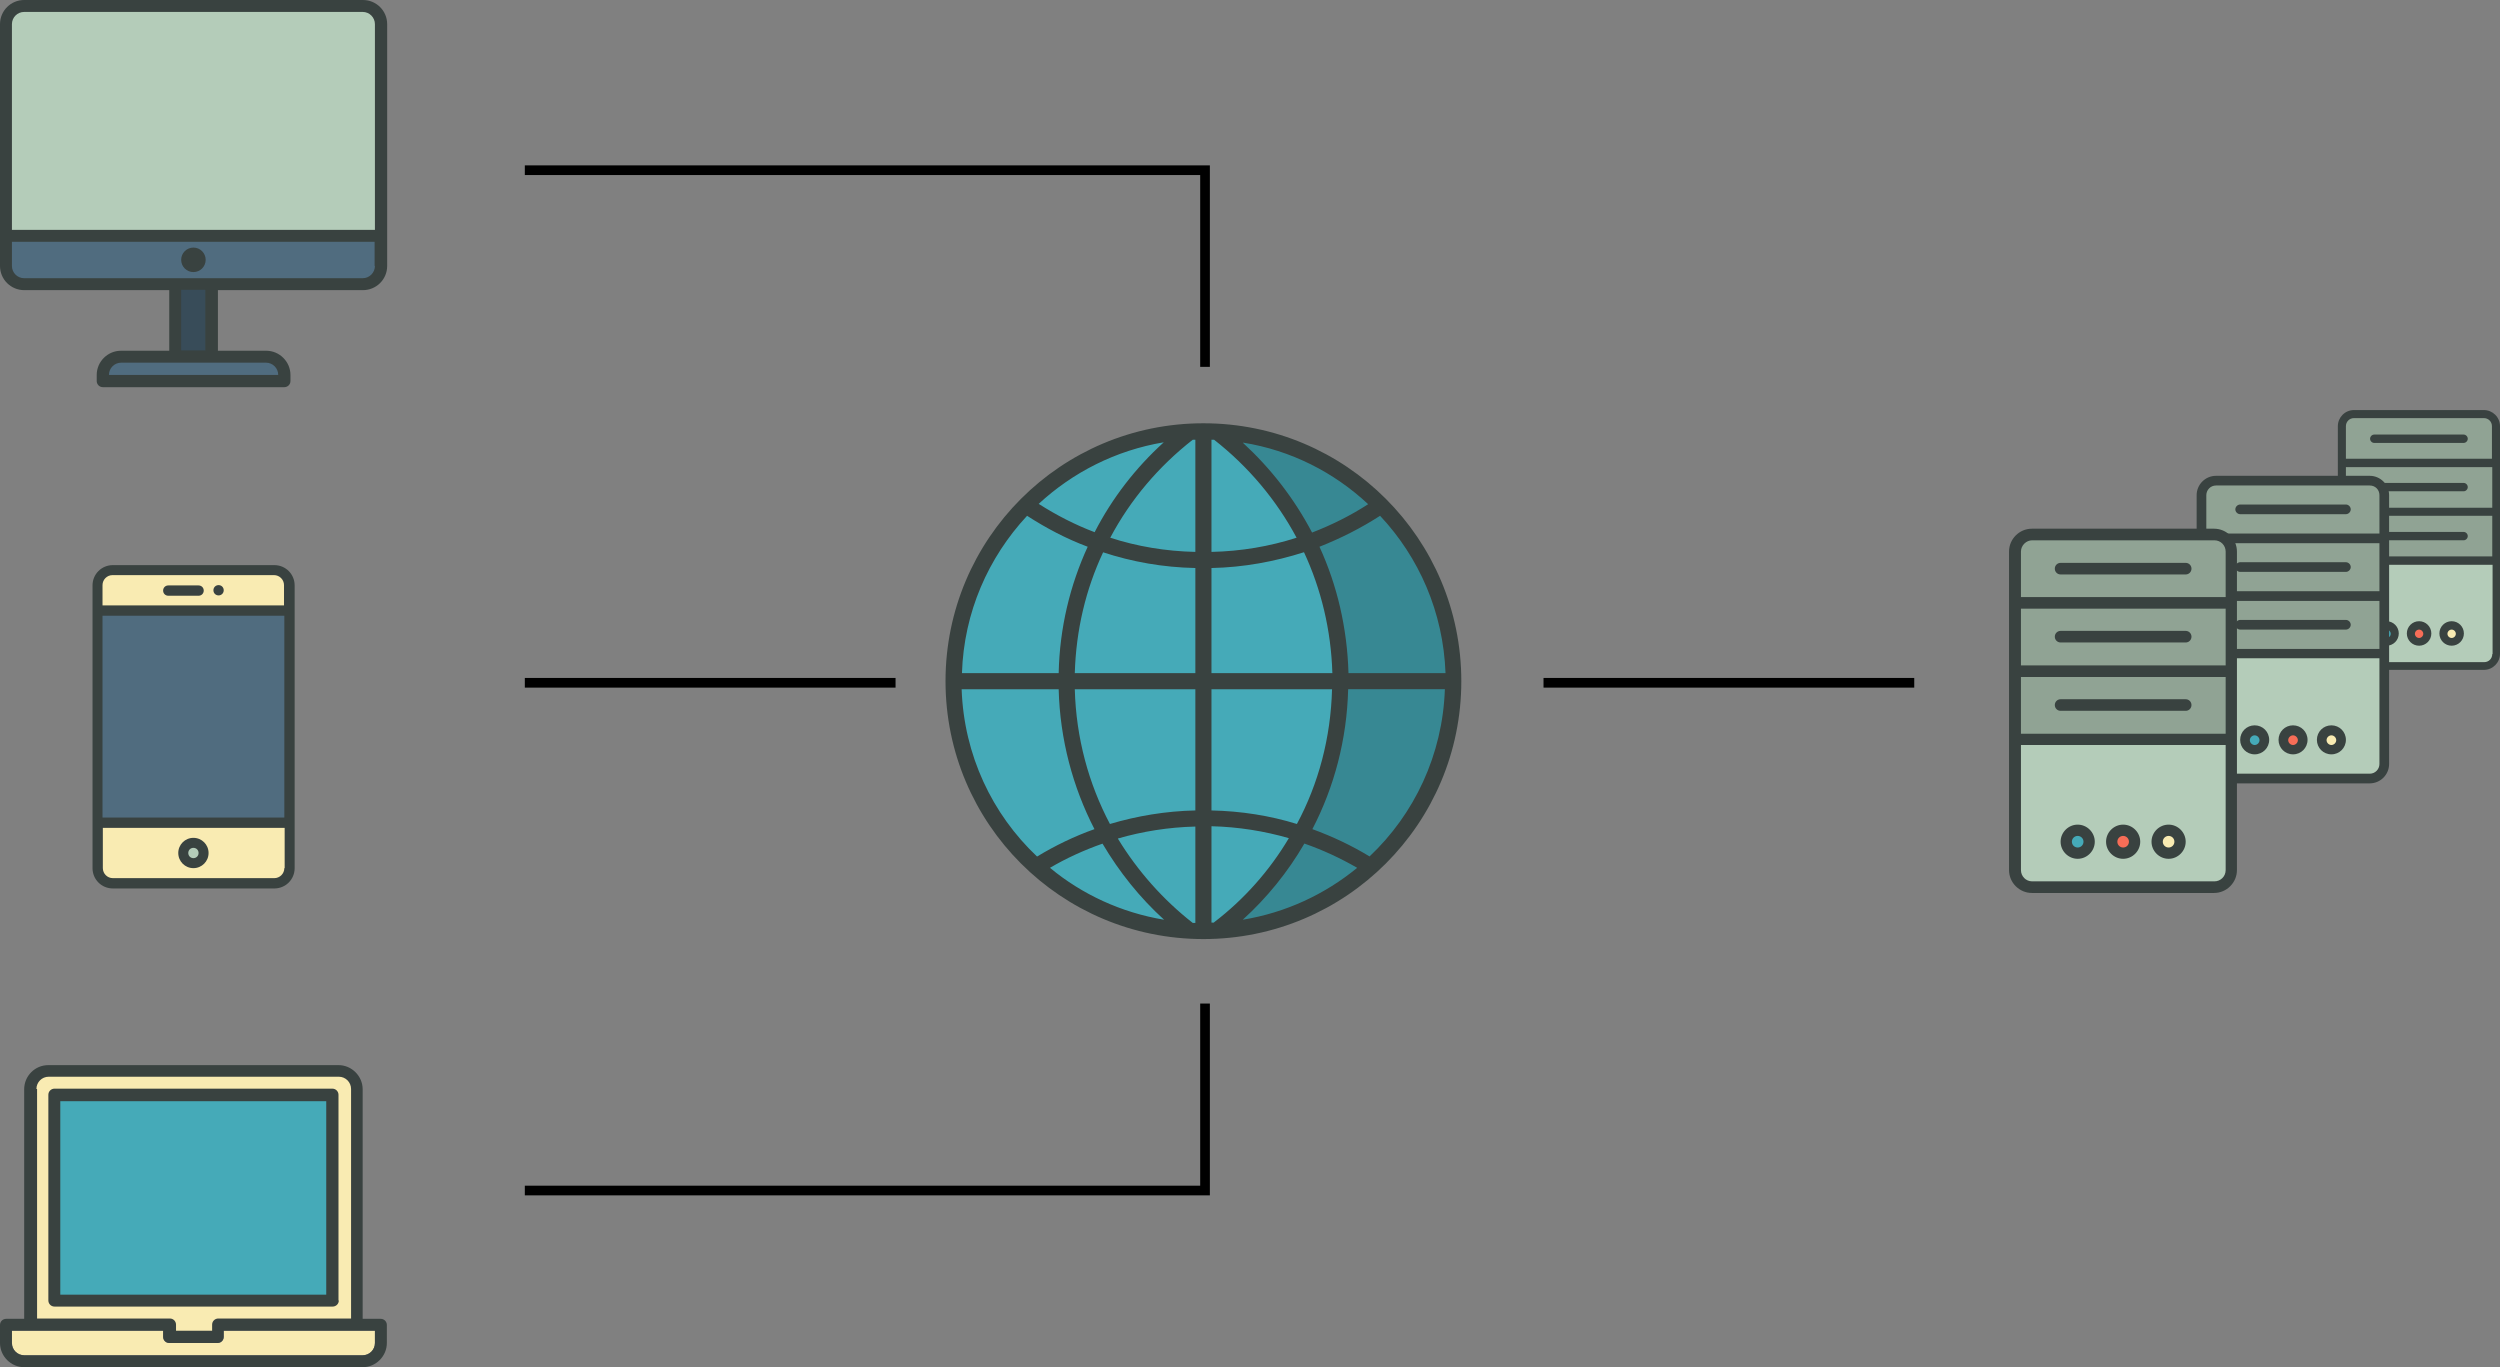 <?xml version="1.0" encoding="UTF-8"?>
<svg xmlns="http://www.w3.org/2000/svg" version="1.1" viewBox="0 0 775.5 424.1">
  <rect x="0" y="0" width="775.5" height="424.1" fill="#808080" stroke="none"/>
  <defs>
    <style>
      .cls-1 {
        fill: #b4ccb9;
      }

      .cls-2 {
        fill: none;
        stroke: #000;
        stroke-width: 3px;
      }

      .cls-3, .cls-4 {
        fill: #f9ebb2;
      }

      .cls-5 {
        fill: #394240;
      }

      .cls-4 {
        stroke: #f9ebb2;
        stroke-miterlimit: 10;
      }

      .cls-6 {
        fill: #45aab8;
      }

      .cls-7 {
        opacity: .3;
      }

      .cls-7, .cls-8 {
        isolation: isolate;
      }

      .cls-8 {
        opacity: .2;
      }

      .cls-9 {
        fill: #506c7f;
      }

      .cls-10 {
        fill: #f76d57;
      }
    </style>
  </defs>
  <!-- Generator: Adobe Illustrator 29.0.0, SVG Export Plug-In . SVG Version: 1.2.0 Build 15)  -->
  <g>
    <g id="Layer_1">
      <g id="Layer_1-2" data-name="Layer_1">
        <g id="_x36_9429c1b">
          <path class="cls-6" d="M373.3,132.8s77.4,6.1,77.4,78-76.9,79.1-76.9,79.1c0,0-77.8-3.9-77.8-78.6s77.3-78.5,77.3-78.5h0Z"/>
          <path class="cls-8" d="M373.3,132.8s44,23.8,42.6,78.6c-1.4,54.7-40.1,78.6-40.1,78.6,0,0,76.2-9.2,76.2-76.1s-65.1-82.9-78.7-81h0v-.1Z"/>
          <path id="_x30_2892d89" class="cls-5" d="M373.3,131.3c-44.2,0-80,35.8-80,80s35.8,80,80,80,80-35.8,80-80-35.8-80-80-80h0ZM418.3,208.8c-.4-14-3.5-27.2-9-39.2,6.6-2.6,12.9-5.8,18.8-9.6,12.1,12.9,19.6,29.9,20.3,48.8h-30.1,0ZM376.6,286.2h-.8v-29.9c8.3.2,16.4,1.5,24,3.7-6,10.1-13.9,19-23.2,26.1h0v.1ZM404.7,261.7c5.7,2,11.1,4.5,16.3,7.5-10,8.2-22.1,13.9-35.5,16.1,7.5-6.8,14-14.8,19.1-23.6h.1ZM346.8,260.1c7.6-2.2,15.7-3.5,24-3.7v29.9h-.8c-9.2-7.2-17.1-16.1-23.2-26.1h0v-.1ZM361.1,285.3c-13.3-2.2-25.5-7.9-35.4-16.1,5.1-3,10.6-5.5,16.3-7.5,5.2,8.8,11.6,16.8,19.1,23.6h0ZM298.4,208.8c.6-18.9,8.2-35.9,20.2-48.8,5.9,3.8,12.1,7.1,18.8,9.6-5.5,12-8.7,25.2-9,39.2h-30ZM402.2,166.8c-8.4,2.7-17.2,4.2-26.4,4.4v-34.8h.8c10.5,8.2,19.3,18.6,25.6,30.4h0ZM385.6,137.3c14.9,2.4,28.2,9.2,38.8,19.1-5.4,3.5-11.2,6.4-17.4,8.8-5.5-10.5-12.8-19.9-21.4-27.8h0v-.1ZM370.8,136.4v34.8c-9.2-.2-18.1-1.7-26.4-4.4,6.3-11.9,15.1-22.2,25.6-30.4h.8ZM339.6,165.1c-6.1-2.3-11.9-5.3-17.4-8.8,10.6-9.8,23.9-16.6,38.8-19.1-8.7,7.9-16,17.3-21.4,27.8h0v.1ZM342.1,171.3c9.1,3,18.7,4.7,28.7,4.9v32.6h-37.4c.4-13.4,3.4-26,8.8-37.5h-.1ZM370.8,213.8v37.6c-9.2.2-18.1,1.7-26.5,4.2-6.6-12.5-10.5-26.7-10.9-41.8h37.4ZM375.8,251.4v-37.6h37.4c-.4,15.1-4.2,29.3-10.9,41.8-8.4-2.6-17.3-4-26.5-4.2h0ZM375.8,208.8v-32.6c10-.2,19.6-2,28.7-4.9,5.3,11.4,8.4,24.1,8.8,37.5h-37.5ZM298.4,213.8h30c.4,15.6,4.4,30.4,11.1,43.4-6.2,2.2-12.2,5.1-17.8,8.5-13.9-13.1-22.7-31.5-23.4-51.9h.1ZM424.9,265.7c-5.6-3.4-11.5-6.2-17.8-8.5,6.8-13.1,10.7-27.8,11.1-43.4h30c-.7,20.4-9.5,38.8-23.4,51.9h.1Z"/>
        </g>
        <g id="_x34_145918b">
          <g id="_x38_3b647ac">
            <path id="_x30_520a1ab" class="cls-9" d="M2.8,72.8v10.5c0,2.9,1.7,5.2,3.8,5.2h106.8c2.1,0,3.8-2.3,3.8-5.2v-10.5H2.8Z"/>
            <path id="_x37_2b77286" class="cls-9" d="M66.5,87.5h-13.2v23.8h13.2v-23.8Z"/>
            <path id="_x33_71c6989" class="cls-9" d="M84.4,110.4h-48.8c-2.2,0-4.1,3.6-4.1,8h57c0-4.4-1.8-8-4.1-8h0Z"/>
          </g>
          <path id="_x34_81cd9a1" class="cls-1" d="M1.7,6.2v66.6h116.5V6.2c0-2.2-1.7-3.9-3.9-3.9H5.6c-2.1,0-3.9,1.8-3.9,3.9Z"/>
          <path id="_x34_f9dfb66" class="cls-5" d="M60,84.4c2.1,0,3.8-1.7,3.8-3.8s-1.7-3.8-3.8-3.8-3.8,1.7-3.8,3.8,1.7,3.8,3.8,3.8Z"/>
          <path id="_x31_fcc2b86" class="cls-7" d="M67.3,87.3h-14.5v24.2h14.5v-24.2Z"/>
          <path id="f6bf949c" class="cls-5" d="M112.5,0H7.5C3.4,0,0,3.3,0,7.5v75c0,4.2,3.4,7.5,7.5,7.5h45v18.8h-15c-4.1,0-7.5,3.4-7.5,7.5v1.9c0,1,.8,1.9,1.9,1.9h56.3c1,0,1.9-.8,1.9-1.9v-1.9c0-4.1-3.4-7.5-7.5-7.5h-15v-18.8h45c4.1,0,7.5-3.3,7.5-7.5V7.5c0-4.2-3.4-7.5-7.5-7.5h-.1ZM82.5,112.5c2.1,0,3.8,1.7,3.8,3.8h-52.5c0-2.1,1.7-3.8,3.8-3.8h45-.1ZM63.7,89.9v18.8h-7.5v-18.8M116.3,82.5c0,2.1-1.7,3.8-3.8,3.8H7.5c-2.1,0-3.8-1.7-3.8-3.8v-7.5h112.5v7.5h.1ZM116.3,71.3H3.7V7.5c0-2.1,1.7-3.8,3.8-3.8h105c2.1,0,3.8,1.7,3.8,3.8v63.8Z"/>
        </g>
        <g id="_x30_0197322">
          <path id="_x34_915808c" class="cls-6" d="M103.4,340H16.6v63.1h86.8v-63.1h0Z"/>
          <g id="f6eca631">
            <path id="dbfac728" class="cls-4" d="M54.4,410.9v1.9h11.2v-1.9c0-1,.8-1.9,1.9-1.9h41.2v-71.2c0-2.1-1.7-3.8-3.8-3.8H15c-2.1,0-3.8,1.7-3.8,3.8v71.2h41.2c1,0,1.9.8,1.9,1.9h.1ZM15,403.4v-63.8c0-1,.8-1.9,1.9-1.9h86.3c1,0,1.9.8,1.9,1.9v63.8c0,1-.8,1.9-1.9,1.9H16.9c-1,0-1.9-.8-1.9-1.9Z"/>
            <path id="_x36_7fdc9de" class="cls-3" d="M69.4,412.8v1.9c0,1-.8,1.9-1.9,1.9h-15c-1,0-1.9-.8-1.9-1.9v-1.9H3.7v3.8c0,2.1,1.7,3.8,3.8,3.8h105c2.1,0,3.8-1.7,3.8-3.8v-3.8h-46.9Z"/>
          </g>
          <path id="_x33_3848d1a" class="cls-5" d="M118.1,409.1h-5.6v-71.2c0-4.1-3.4-7.5-7.5-7.5H15c-4.2,0-7.5,3.4-7.5,7.5v71.2H1.9c-1,0-1.9.8-1.9,1.9v5.6c0,4.1,3.4,7.5,7.5,7.5h105c4.1,0,7.5-3.4,7.5-7.5v-5.6c0-1-.8-1.9-1.9-1.9h0ZM11.3,337.8c0-2.1,1.7-3.8,3.8-3.8h90c2.1,0,3.8,1.7,3.8,3.8v71.2h-41.2c-1,0-1.9.8-1.9,1.9v1.9h-11.2v-1.9c0-1-.8-1.9-1.9-1.9H11.5v-71.2h-.2ZM116.3,416.6c0,2.1-1.7,3.8-3.8,3.8H7.5c-2.1,0-3.8-1.7-3.8-3.8v-3.8h46.9v1.9c0,1,.8,1.9,1.9,1.9h15c1,0,1.9-.8,1.9-1.9v-1.9h46.9v3.8h0Z"/>
          <path id="_x38_8bf5654" class="cls-5" d="M105,403.4v-63.8c0-1-.8-1.9-1.9-1.9H16.9c-1,0-1.9.8-1.9,1.9v63.8c0,1,.8,1.9,1.9,1.9h86.3c1,0,1.9-.8,1.9-1.9h-.1ZM101.3,401.6H18.7v-60h82.5v60h.1Z"/>
        </g>
        <g id="e8081a83">
          <path id="ef0431b6" class="cls-9" d="M89.1,189.3H30.9v65.9h58.2v-65.9h0Z"/>
          <g id="_x31_5a6d3ab">
            <path id="_x30_ea16030" class="cls-3" d="M30.5,181.1v8h58.9v-8c0-2.2-1.5-4-3.3-4h-52.3c-1.8,0-3.3,1.8-3.3,4Z"/>
            <path id="_x39_5be792c" class="cls-3" d="M89.4,270.1v-14.8H30.5v14.8c0,2,1.5,3.7,3.3,3.7h52.3c1.8,0,3.3-1.7,3.3-3.7Z"/>
          </g>
          <path id="_x36_516c903" class="cls-5" d="M61.6,181.6h-9.4c-.9,0-1.6.7-1.6,1.6s.7,1.6,1.6,1.6h9.4c.9,0,1.6-.7,1.6-1.6s-.7-1.6-1.6-1.6Z"/>
          <path id="_x36_77d4a3a" class="cls-5" d="M67.8,184.7c.9,0,1.6-.7,1.6-1.6s-.7-1.6-1.6-1.6-1.6.7-1.6,1.6.7,1.6,1.6,1.6Z"/>
          <path id="_x39_f333b2f" class="cls-1" d="M60,267.4c1.6,0,2.8-1.3,2.8-2.8s-1.3-2.8-2.8-2.8-2.8,1.3-2.8,2.8,1.3,2.8,2.8,2.8Z"/>
          <path id="_x31_a6c2213" class="cls-5" d="M60,269.3c2.6,0,4.7-2.1,4.7-4.7s-2.1-4.7-4.7-4.7-4.7,2.1-4.7,4.7,2.1,4.7,4.7,4.7ZM60,263c.9,0,1.6.7,1.6,1.6s-.7,1.6-1.6,1.6-1.6-.7-1.6-1.6.7-1.6,1.6-1.6Z"/>
          <path id="_x37_1afaccd" class="cls-5" d="M85.1,175.3h-50.1c-3.5,0-6.3,2.8-6.3,6.3v87.7c0,3.5,2.8,6.3,6.3,6.3h50.1c3.5,0,6.3-2.8,6.3-6.3v-87.7c0-3.5-2.8-6.3-6.3-6.3h0ZM88.2,269.3c0,1.7-1.4,3.1-3.1,3.1h-50.1c-1.7,0-3.1-1.4-3.1-3.1v-12.5h56.4v12.5h-.1ZM88.2,253.6H31.8v-62.6h56.4v62.6ZM88.2,187.8H31.8v-6.3c0-1.7,1.4-3.1,3.1-3.1h50.1c1.7,0,3.1,1.4,3.1,3.1v6.3h.1Z"/>
        </g>
        <g id="_x30_7c3dad7">
          <path id="df7dcef5" class="cls-1" d="M772,129h-42.5l-3.1,3.5v71.2c0,1.5,1.2,2.7,2.7,2.7h42.7c1.5,0,2.7-1.2,2.7-2.7v-71.4l-2.4-3.3h-.1Z"/>
          <path id="_x32_20261b4" class="cls-8" d="M770.3,128.1h-40.2l-4.2,3.8v42.2h48.8v-42.6l-4.5-3.3h.1v-.1Z"/>
          <path id="_x39_048bc5d" class="cls-6" d="M740.3,199.4c1.6,0,2.9-1.3,2.9-2.9s-1.3-2.9-2.9-2.9-2.9,1.3-2.9,2.9,1.3,2.9,2.9,2.9Z"/>
          <path id="f139cbe4" class="cls-10" d="M750.4,198.9c1.3,0,2.3-1,2.3-2.3s-1-2.3-2.3-2.3-2.3,1-2.3,2.3,1,2.3,2.3,2.3Z"/>
          <path id="_x39_8285738" class="cls-3" d="M760.5,199.3c1.5,0,2.7-1.2,2.7-2.7s-1.2-2.7-2.7-2.7-2.7,1.2-2.7,2.7,1.2,2.7,2.7,2.7Z"/>
          <g id="aad97dfc">
            <path id="_x32_0971e9d" class="cls-5" d="M770.5,127.2h-40.3c-2.8,0-5,2.3-5,5v70.6c0,2.8,2.3,5,5,5h40.3c2.8,0,5-2.3,5-5v-70.6c0-2.8-2.3-5-5-5h0ZM773.1,202.9c0,1.4-1.1,2.5-2.5,2.5h-40.3c-1.4,0-2.5-1.1-2.5-2.5v-27.7h45.4v27.7h-.1ZM773.1,172.6h-45.4v-12.6h45.4v12.6ZM773.1,157.5h-45.4v-12.6h45.4v12.6ZM773.1,142.3h-45.4v-10.1c0-1.4,1.1-2.5,2.5-2.5h40.3c1.4,0,2.5,1.1,2.5,2.5v10.1h.1Z"/>
            <path id="b44164cc" class="cls-5" d="M764.2,134.8h-27.7c-.7,0-1.3.6-1.3,1.3s.6,1.3,1.3,1.3h27.7c.7,0,1.3-.6,1.3-1.3s-.6-1.3-1.3-1.3Z"/>
            <path id="_x35_518097a" class="cls-5" d="M736.5,152.4h27.7c.7,0,1.3-.6,1.3-1.3s-.6-1.3-1.3-1.3h-27.7c-.7,0-1.3.6-1.3,1.3s.6,1.3,1.3,1.3Z"/>
            <path id="f5a01f00" class="cls-5" d="M736.5,167.6h27.7c.7,0,1.3-.6,1.3-1.3s-.6-1.3-1.3-1.3h-27.7c-.7,0-1.3.6-1.3,1.3s.6,1.3,1.3,1.3Z"/>
            <path id="c32fc328" class="cls-5" d="M750.4,200.3c2.1,0,3.8-1.7,3.8-3.8s-1.7-3.8-3.8-3.8-3.8,1.7-3.8,3.8,1.7,3.8,3.8,3.8ZM750.4,195.3c.7,0,1.3.6,1.3,1.3s-.6,1.3-1.3,1.3-1.3-.6-1.3-1.3.6-1.3,1.3-1.3Z"/>
            <path id="_x37_c87fa71" class="cls-5" d="M760.5,200.3c2.1,0,3.8-1.7,3.8-3.8s-1.7-3.8-3.8-3.8-3.8,1.7-3.8,3.8,1.7,3.8,3.8,3.8ZM760.5,195.3c.7,0,1.3.6,1.3,1.3s-.6,1.3-1.3,1.3-1.3-.6-1.3-1.3.6-1.3,1.3-1.3Z"/>
            <path id="f51499d1" class="cls-5" d="M740.3,200.3c2.1,0,3.8-1.7,3.8-3.8s-1.7-3.8-3.8-3.8-3.8,1.7-3.8,3.8,1.7,3.8,3.8,3.8ZM740.3,195.3c.7,0,1.3.6,1.3,1.3s-.6,1.3-1.3,1.3-1.3-.6-1.3-1.3.6-1.3,1.3-1.3Z"/>
          </g>
        </g>
        <g id="_x30_7c3dad7-2">
          <path id="df7dcef5-2" class="cls-1" d="M736.9,149.7h-50.3l-3.7,4.2v84.2c0,1.8,1.4,3.2,3.2,3.2h50.5c1.7,0,3.2-1.4,3.2-3.2v-84.4l-2.8-3.9h-.1v-.1Z"/>
          <path id="_x32_20261b4-2" class="cls-8" d="M734.9,148.6h-47.5l-5,4.5v49.8h57.7v-50.4l-5.3-3.9h.1Z"/>
          <path id="_x39_048bc5d-2" class="cls-6" d="M699.4,233c1.9,0,3.4-1.5,3.4-3.4s-1.5-3.4-3.4-3.4-3.4,1.5-3.4,3.4,1.5,3.4,3.4,3.4Z"/>
          <path id="f139cbe4-2" class="cls-10" d="M711.3,232.3c1.5,0,2.7-1.2,2.7-2.7s-1.2-2.7-2.7-2.7-2.7,1.2-2.7,2.7,1.2,2.7,2.7,2.7Z"/>
          <path id="_x39_8285738-2" class="cls-3" d="M723.2,232.8c1.8,0,3.2-1.4,3.2-3.2s-1.4-3.2-3.2-3.2-3.2,1.4-3.2,3.2,1.4,3.2,3.2,3.2Z"/>
          <g id="aad97dfc-2">
            <path id="_x32_0971e9d-2" class="cls-5" d="M735.1,147.6h-47.7c-3.3,0-6,2.7-6,6v83.4c0,3.3,2.7,6,6,6h47.7c3.3,0,6-2.7,6-6v-83.4c0-3.3-2.7-6-6-6ZM738.1,237c0,1.6-1.3,3-3,3h-47.7c-1.6,0-3-1.3-3-3v-32.8h53.7v32.8h0ZM738.1,201.3h-53.7v-14.9h53.7v14.9ZM738.1,183.4h-53.7v-14.9h53.7v14.9ZM738.1,165.5h-53.7v-11.9c0-1.6,1.3-3,3-3h47.7c1.7,0,3,1.3,3,3v11.9h0Z"/>
            <path id="b44164cc-2" class="cls-5" d="M727.7,156.5h-32.8c-.8,0-1.5.7-1.5,1.5s.7,1.5,1.5,1.5h32.8c.8,0,1.5-.7,1.5-1.5s-.7-1.5-1.5-1.5h0Z"/>
            <path id="_x35_518097a-2" class="cls-5" d="M694.9,177.4h32.8c.8,0,1.5-.7,1.5-1.5s-.7-1.5-1.5-1.5h-32.8c-.8,0-1.5.7-1.5,1.5s.7,1.5,1.5,1.5Z"/>
            <path id="f5a01f00-2" class="cls-5" d="M694.9,195.3h32.8c.8,0,1.5-.7,1.5-1.5s-.7-1.5-1.5-1.5h-32.8c-.8,0-1.5.7-1.5,1.5s.7,1.5,1.5,1.5Z"/>
            <path id="c32fc328-2" class="cls-5" d="M711.3,234c2.5,0,4.5-2,4.5-4.5s-2-4.5-4.5-4.5-4.5,2-4.5,4.5,2,4.5,4.5,4.5ZM711.3,228.1c.8,0,1.5.7,1.5,1.5s-.7,1.5-1.5,1.5-1.5-.7-1.5-1.5.7-1.5,1.5-1.5Z"/>
            <path id="_x37_c87fa71-2" class="cls-5" d="M723.2,234c2.5,0,4.5-2,4.5-4.5s-2-4.5-4.5-4.5-4.5,2-4.5,4.5,2,4.5,4.5,4.5ZM723.2,228.1c.8,0,1.5.7,1.5,1.5s-.7,1.5-1.5,1.5-1.5-.7-1.5-1.5.7-1.5,1.5-1.5Z"/>
            <path id="f51499d1-2" class="cls-5" d="M699.4,234c2.5,0,4.5-2,4.5-4.5s-2-4.5-4.5-4.5-4.5,2-4.5,4.5,2,4.5,4.5,4.5ZM699.4,228.1c.8,0,1.5.7,1.5,1.5s-.7,1.5-1.5,1.5-1.5-.7-1.5-1.5.7-1.5,1.5-1.5Z"/>
          </g>
        </g>
        <path id="_x32_1eca9ed" class="cls-2" d="M162.8,52.8h211v61M162.8,211.8h115M162.8,369.3h211v-58M478.8,211.8h115"/>
        <g id="_x30_7c3dad7-3">
          <path id="df7dcef5-3" class="cls-1" d="M688.9,166.6h-59.5l-4.4,5v99.7c0,2.1,1.7,3.8,3.7,3.8h59.7c2.1,0,3.7-1.7,3.7-3.8v-100l-3.3-4.7h.1Z"/>
          <path id="_x32_20261b4-3" class="cls-8" d="M686.5,165.3h-56.2l-5.9,5.3v59h68.3v-59.7l-6.3-4.6h.1Z"/>
          <path id="_x39_048bc5d-3" class="cls-6" d="M644.5,265.1c2.2,0,4-1.8,4-4s-1.8-4-4-4-4,1.8-4,4,1.8,4,4,4Z"/>
          <path id="f139cbe4-3" class="cls-10" d="M658.6,264.3c1.8,0,3.2-1.4,3.2-3.2s-1.4-3.2-3.2-3.2-3.2,1.4-3.2,3.2,1.4,3.2,3.2,3.2Z"/>
          <path id="_x39_8285738-3" class="cls-3" d="M672.7,264.9c2.1,0,3.8-1.7,3.8-3.8s-1.7-3.8-3.8-3.8-3.8,1.7-3.8,3.8,1.7,3.8,3.8,3.8Z"/>
          <g id="aad97dfc-3">
            <path id="_x32_0971e9d-3" class="cls-5" d="M686.8,164h-56.5c-3.9,0-7.1,3.2-7.1,7.1v98.8c0,3.9,3.2,7.1,7.1,7.1h56.5c3.9,0,7.1-3.2,7.1-7.1v-98.8c0-3.9-3.2-7.1-7.1-7.1h0ZM690.4,269.9c0,2-1.6,3.5-3.5,3.5h-56.5c-2,0-3.5-1.6-3.5-3.5v-38.8h63.5v38.8ZM690.4,227.6h-63.5v-17.6h63.5v17.6ZM690.4,206.4h-63.5v-17.6h63.5v17.6ZM690.4,185.2h-63.5v-14.1c0-1.9,1.6-3.5,3.5-3.5h56.5c2,0,3.5,1.6,3.5,3.5v14.1Z"/>
            <path id="b44164cc-3" class="cls-5" d="M678,174.6h-38.8c-1,0-1.8.8-1.8,1.8s.8,1.8,1.8,1.8h38.8c1,0,1.8-.8,1.8-1.8s-.8-1.8-1.8-1.8Z"/>
            <path id="_x35_518097a-3" class="cls-5" d="M639.2,199.3h38.8c1,0,1.8-.8,1.8-1.8s-.8-1.8-1.8-1.8h-38.8c-1,0-1.8.8-1.8,1.8s.8,1.8,1.8,1.8Z"/>
            <path id="f5a01f00-3" class="cls-5" d="M639.2,220.5h38.8c1,0,1.8-.8,1.8-1.8s-.8-1.8-1.8-1.8h-38.8c-1,0-1.8.8-1.8,1.8s.8,1.8,1.8,1.8Z"/>
            <path id="c32fc328-3" class="cls-5" d="M658.6,266.4c2.9,0,5.3-2.4,5.3-5.3s-2.4-5.3-5.3-5.3-5.3,2.4-5.3,5.3,2.4,5.3,5.3,5.3ZM658.6,259.3c1,0,1.8.8,1.8,1.8s-.8,1.8-1.8,1.8-1.8-.8-1.8-1.8.8-1.8,1.8-1.8Z"/>
            <path id="_x37_c87fa71-3" class="cls-5" d="M672.7,266.4c2.9,0,5.3-2.4,5.3-5.3s-2.4-5.3-5.3-5.3-5.3,2.4-5.3,5.3,2.4,5.3,5.3,5.3ZM672.7,259.3c1,0,1.8.8,1.8,1.8s-.8,1.8-1.8,1.8-1.8-.8-1.8-1.8.8-1.8,1.8-1.8Z"/>
            <path id="f51499d1-3" class="cls-5" d="M644.5,266.4c2.9,0,5.3-2.4,5.3-5.3s-2.4-5.3-5.3-5.3-5.3,2.4-5.3,5.3,2.4,5.3,5.3,5.3ZM644.5,259.3c1,0,1.8.8,1.8,1.8s-.8,1.8-1.8,1.8-1.8-.8-1.8-1.8.8-1.8,1.8-1.8Z"/>
          </g>
        </g>
      </g>
    </g>
  </g>
</svg>
